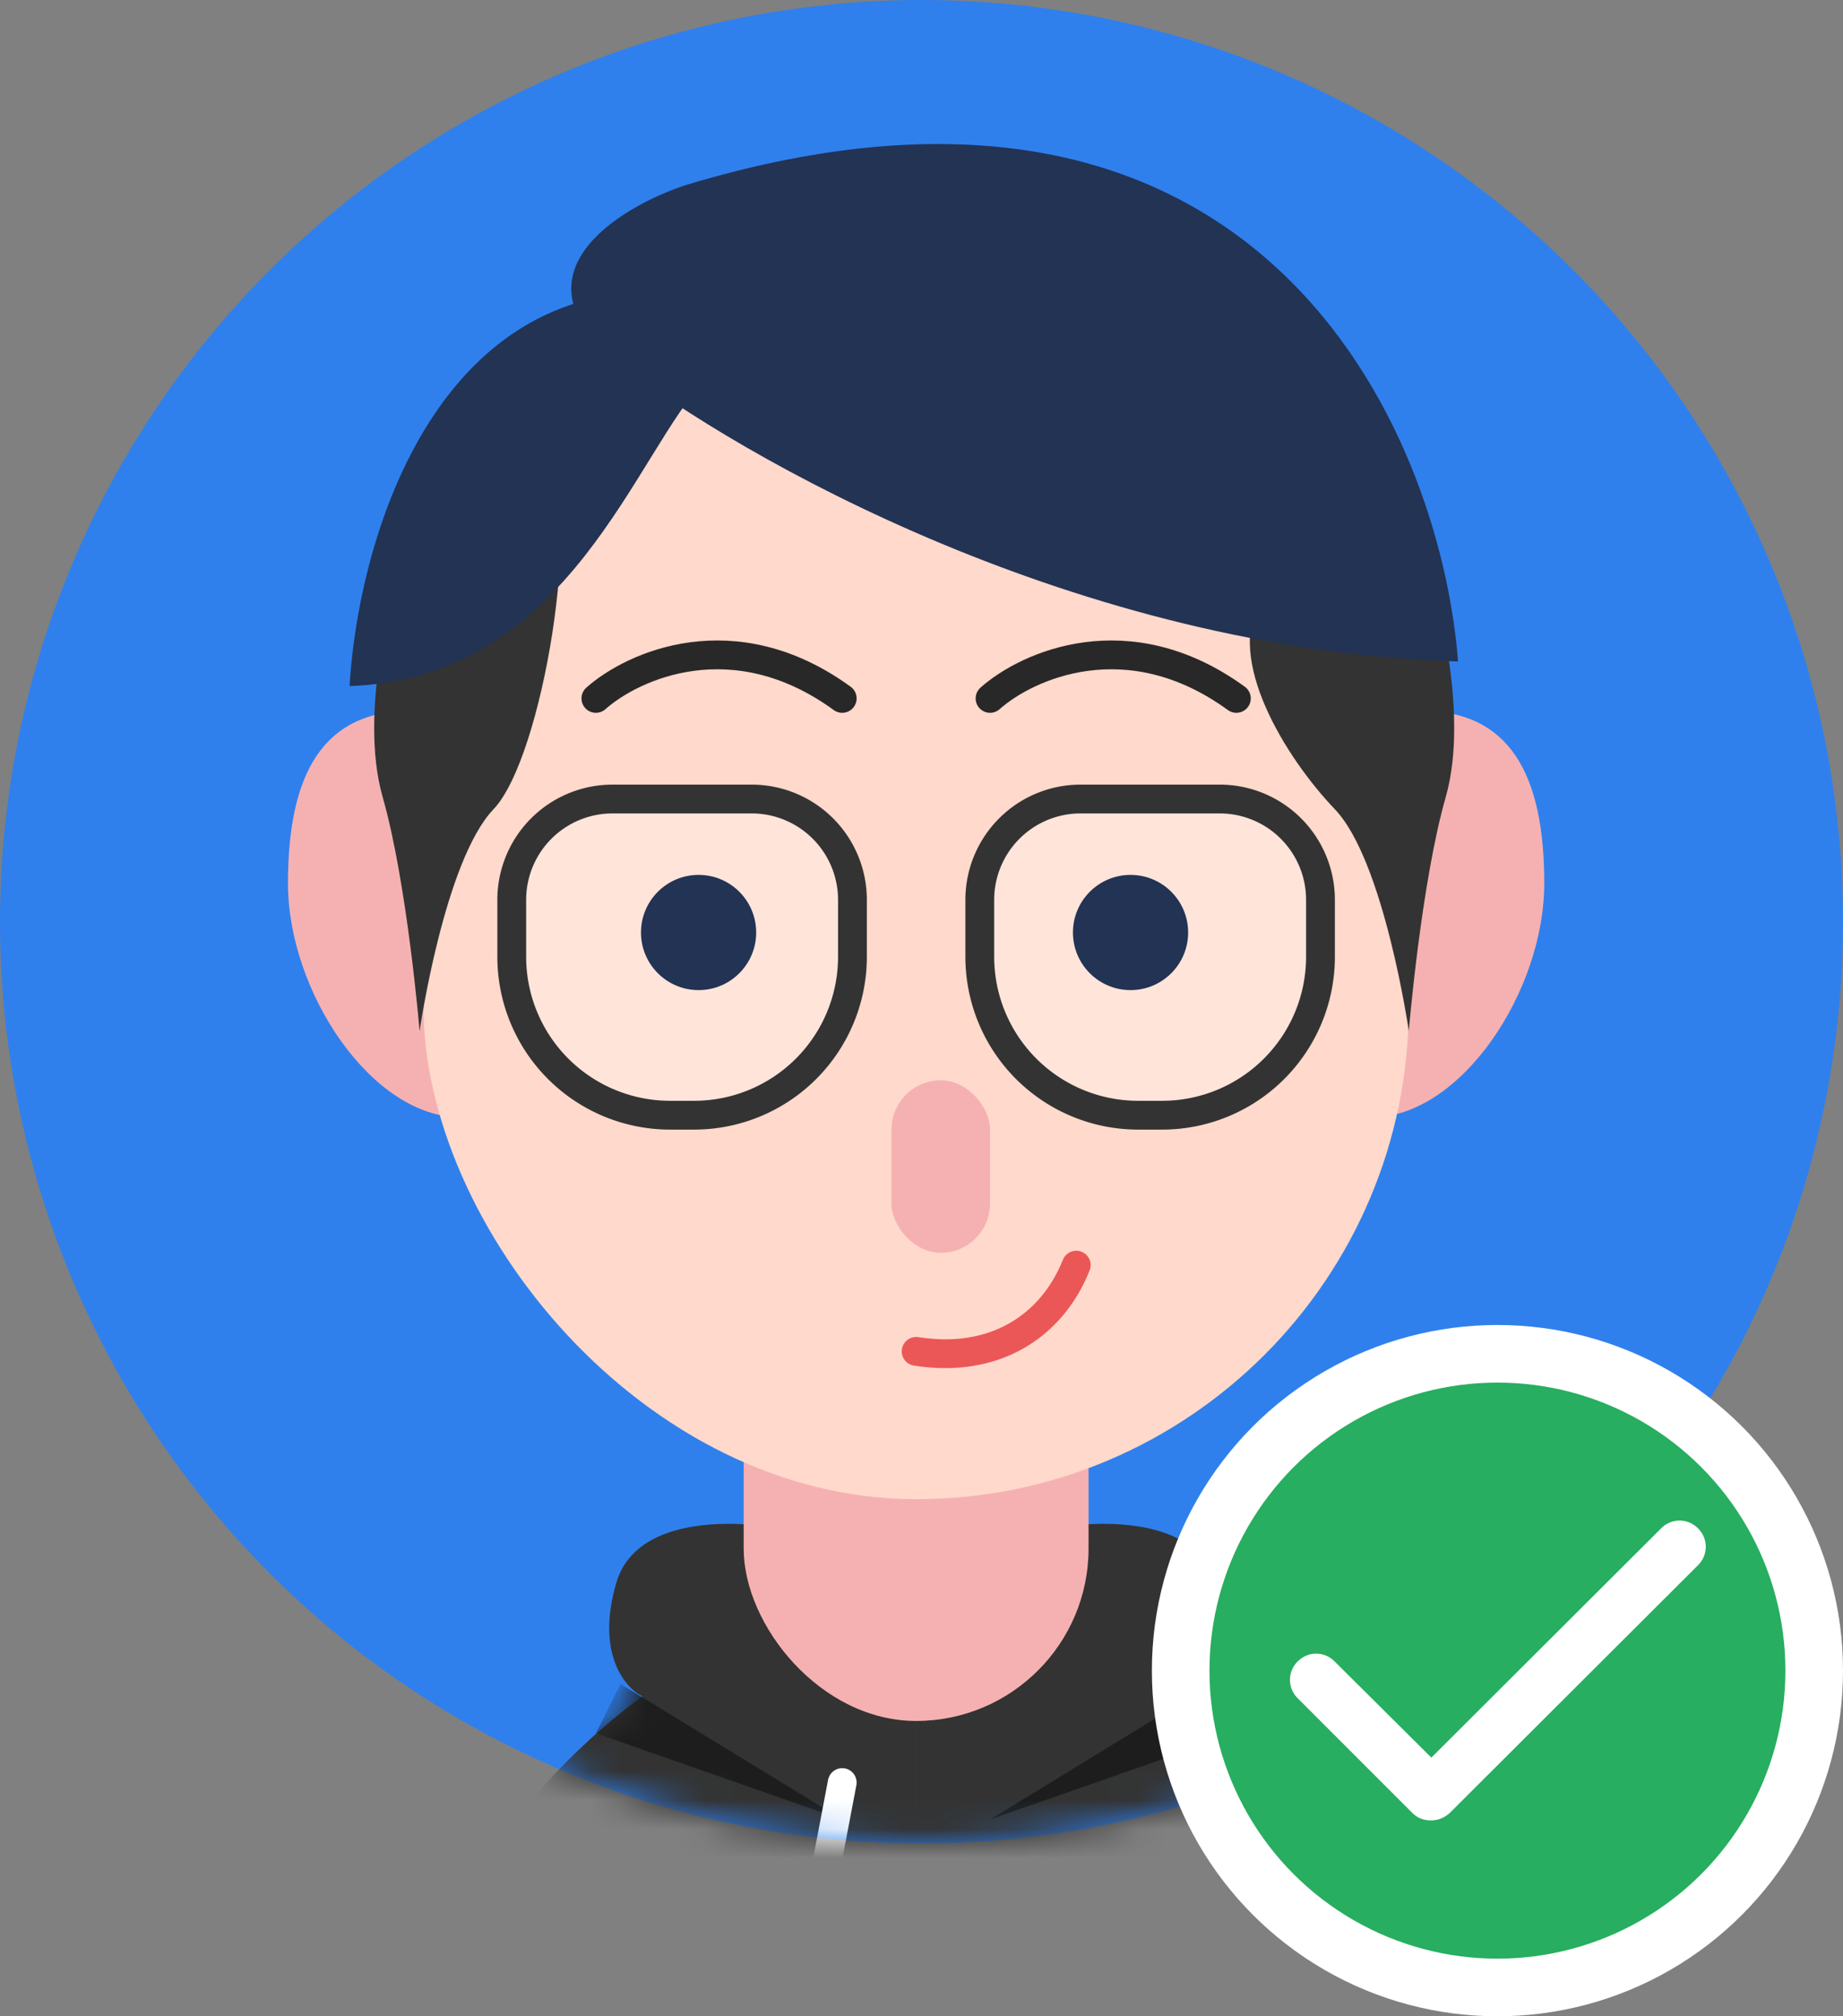 <svg width="64" height="70" viewBox="0 0 64 70" fill="none" xmlns="http://www.w3.org/2000/svg">
    <rect x="0" y="0" width="64" height="70" fill="#808080" stroke="none"/>
    <circle cx="32" cy="32" r="32" fill="#2F80ED"/>
    <mask id="w4kc1p2mma" style="mask-type:alpha" maskUnits="userSpaceOnUse" x="0" y="0" width="64" height="64">
        <circle cx="32" cy="32" r="32" fill="#C4C4C4"/>
    </mask>
    <g mask="url(#w4kc1p2mma)">
        <path d="m34.38 61.459 1.71 8.981" stroke="#fff" stroke-linecap="round"/>
        <path fill-rule="evenodd" clip-rule="evenodd" d="M35.887 53.19c1.81-.438 5.612-.701 6.336 1.755.724 2.457-.302 3.656-.905 3.948 3.47 2.486 9.957 9.387 8.147 17.107H31.813V54.945l4.074-1.754zm-8.147.001c-1.81-.439-5.612-.702-6.336 1.755-.724 2.456.302 3.655.905 3.947C18.84 61.38 12.352 68.28 14.162 76h17.652V54.946L27.74 53.19z" fill="#333"/>
        <path d="m34.38 63.17 7.698-4.706.856 1.711-8.555 2.994z" fill="#1D1D1D"/>
        <mask id="01znmo8heb" style="mask-type:alpha" maskUnits="userSpaceOnUse" x="13" y="52" width="37" height="25">
            <path fill-rule="evenodd" clip-rule="evenodd" d="M35.887 53.19c1.81-.438 5.612-.701 6.336 1.755.724 2.457-.302 3.656-.905 3.948 3.47 2.486 9.957 9.387 8.147 17.107H31.813V54.945l4.074-1.754zm-8.147.001c-1.81-.439-5.612-.702-6.336 1.755-.724 2.456.302 3.655.905 3.947C18.84 61.38 12.352 68.28 14.162 76h17.652V54.946L27.74 53.19z" fill="#333"/>
        </mask>
        <g mask="url(#01znmo8heb)">
            <path d="m29.247 63.169-7.699-4.705-.855 1.71 8.554 2.995z" fill="#1D1D1D"/>
        </g>
        <path d="m29.247 61.886-1.71 8.982" stroke="#fff" stroke-linecap="round"/>
        <rect x="25.825" y="41.783" width="11.976" height="17.964" rx="5.988" fill="#F5B1B1"/>
        <path d="M43.79 31.518c0 3.78.778 7.271 3.849 7.271 3.07 0 5.987-4.347 5.987-8.126 0-3.78-1.206-5.988-4.277-5.988-3.07 0-5.56 3.064-5.56 6.843zM19.837 31.519c0 3.78-.778 7.27-3.849 7.27-3.07 0-5.988-4.346-5.988-8.126 0-3.78 1.206-5.988 4.277-5.988 3.07 0 5.56 3.064 5.56 6.844z" fill="#F5B1B1"/>
        <rect x="14.705" y="10.132" width="34.217" height="41.916" rx="17.108" fill="#FFD9CB"/>
        <path d="M31.814 46.916c2.708.428 4.704-.856 5.56-2.994" stroke="#EB5757" stroke-linecap="round"/>
        <rect x="30.958" y="37.506" width="3.422" height="5.988" rx="1.711" fill="#F5B1B1"/>
        <path d="M34.024 31.24a3.5 3.5 0 0 1 3.5-3.5h4.831a3.5 3.5 0 0 1 3.5 3.5v1.977a5.5 5.5 0 0 1-5.5 5.5h-.831a5.5 5.5 0 0 1-5.5-5.5V31.24zM17.771 31.24a3.5 3.5 0 0 1 3.5-3.5h4.831a3.5 3.5 0 0 1 3.5 3.5v1.977a5.5 5.5 0 0 1-5.5 5.5h-.831a5.5 5.5 0 0 1-5.5-5.5V31.24z" fill="#fff" fill-opacity=".3" stroke="#333"/>
        <circle cx="24.259" cy="32.374" r="2" fill="#223354"/>
        <circle cx="39.259" cy="32.374" r="2" fill="#223354"/>
        <path d="M34.38 24.247c1.282-1.14 4.79-2.737 8.554 0M20.693 24.247c1.283-1.14 4.79-2.737 8.554 0" stroke="#282828" stroke-linecap="round"/>
        <path d="M18.982 15.693c-.966-1.545-5.266 4.704-5.266 4.704s-1.284 4.278-.428 7.272c.855 2.994 1.283 8.127 1.283 8.127s.856-5.91 2.566-7.7c1.711-1.788 3.119-10.366 1.845-12.403z" fill="#333"/>
        <path d="M12.139 23.82c7.691-.288 9.93-8.174 12.403-10.693 2.198-2.304 4.628-1.303 3.255-1.903-11.648-4.606-15.292 6.478-15.658 12.596z" fill="#223354"/>
        <path d="M43.79 20.825c.965-1.545 5.987-.428 5.987-.428s1.283 4.278.428 7.272c-.856 2.994-1.283 8.126-1.283 8.126s-.856-5.91-2.566-7.698c-1.711-1.789-3.84-5.234-2.567-7.272z" fill="#333"/>
        <path d="M50.633 22.964c-13.186-.378-24.96-7.085-29.197-10.391-3.768-3.023 0-5.353 2.354-6.14 19.967-6.046 26.215 8.501 26.843 16.53z" fill="#223354"/>
    </g>
    <circle cx="52" cy="58" r="11" fill="#27AE60" stroke="#fff" stroke-width="2"/>
    <path d="M49.685 63.2c-.24 0-.46-.08-.64-.26l-3.98-3.98a.894.894 0 0 1 0-1.28c.36-.36.92-.36 1.28 0l3.36 3.34 7.98-7.96c.36-.36.92-.36 1.28 0s.36.92 0 1.28l-8.62 8.6c-.2.18-.42.26-.66.26z" fill="#fff"/>
</svg>
